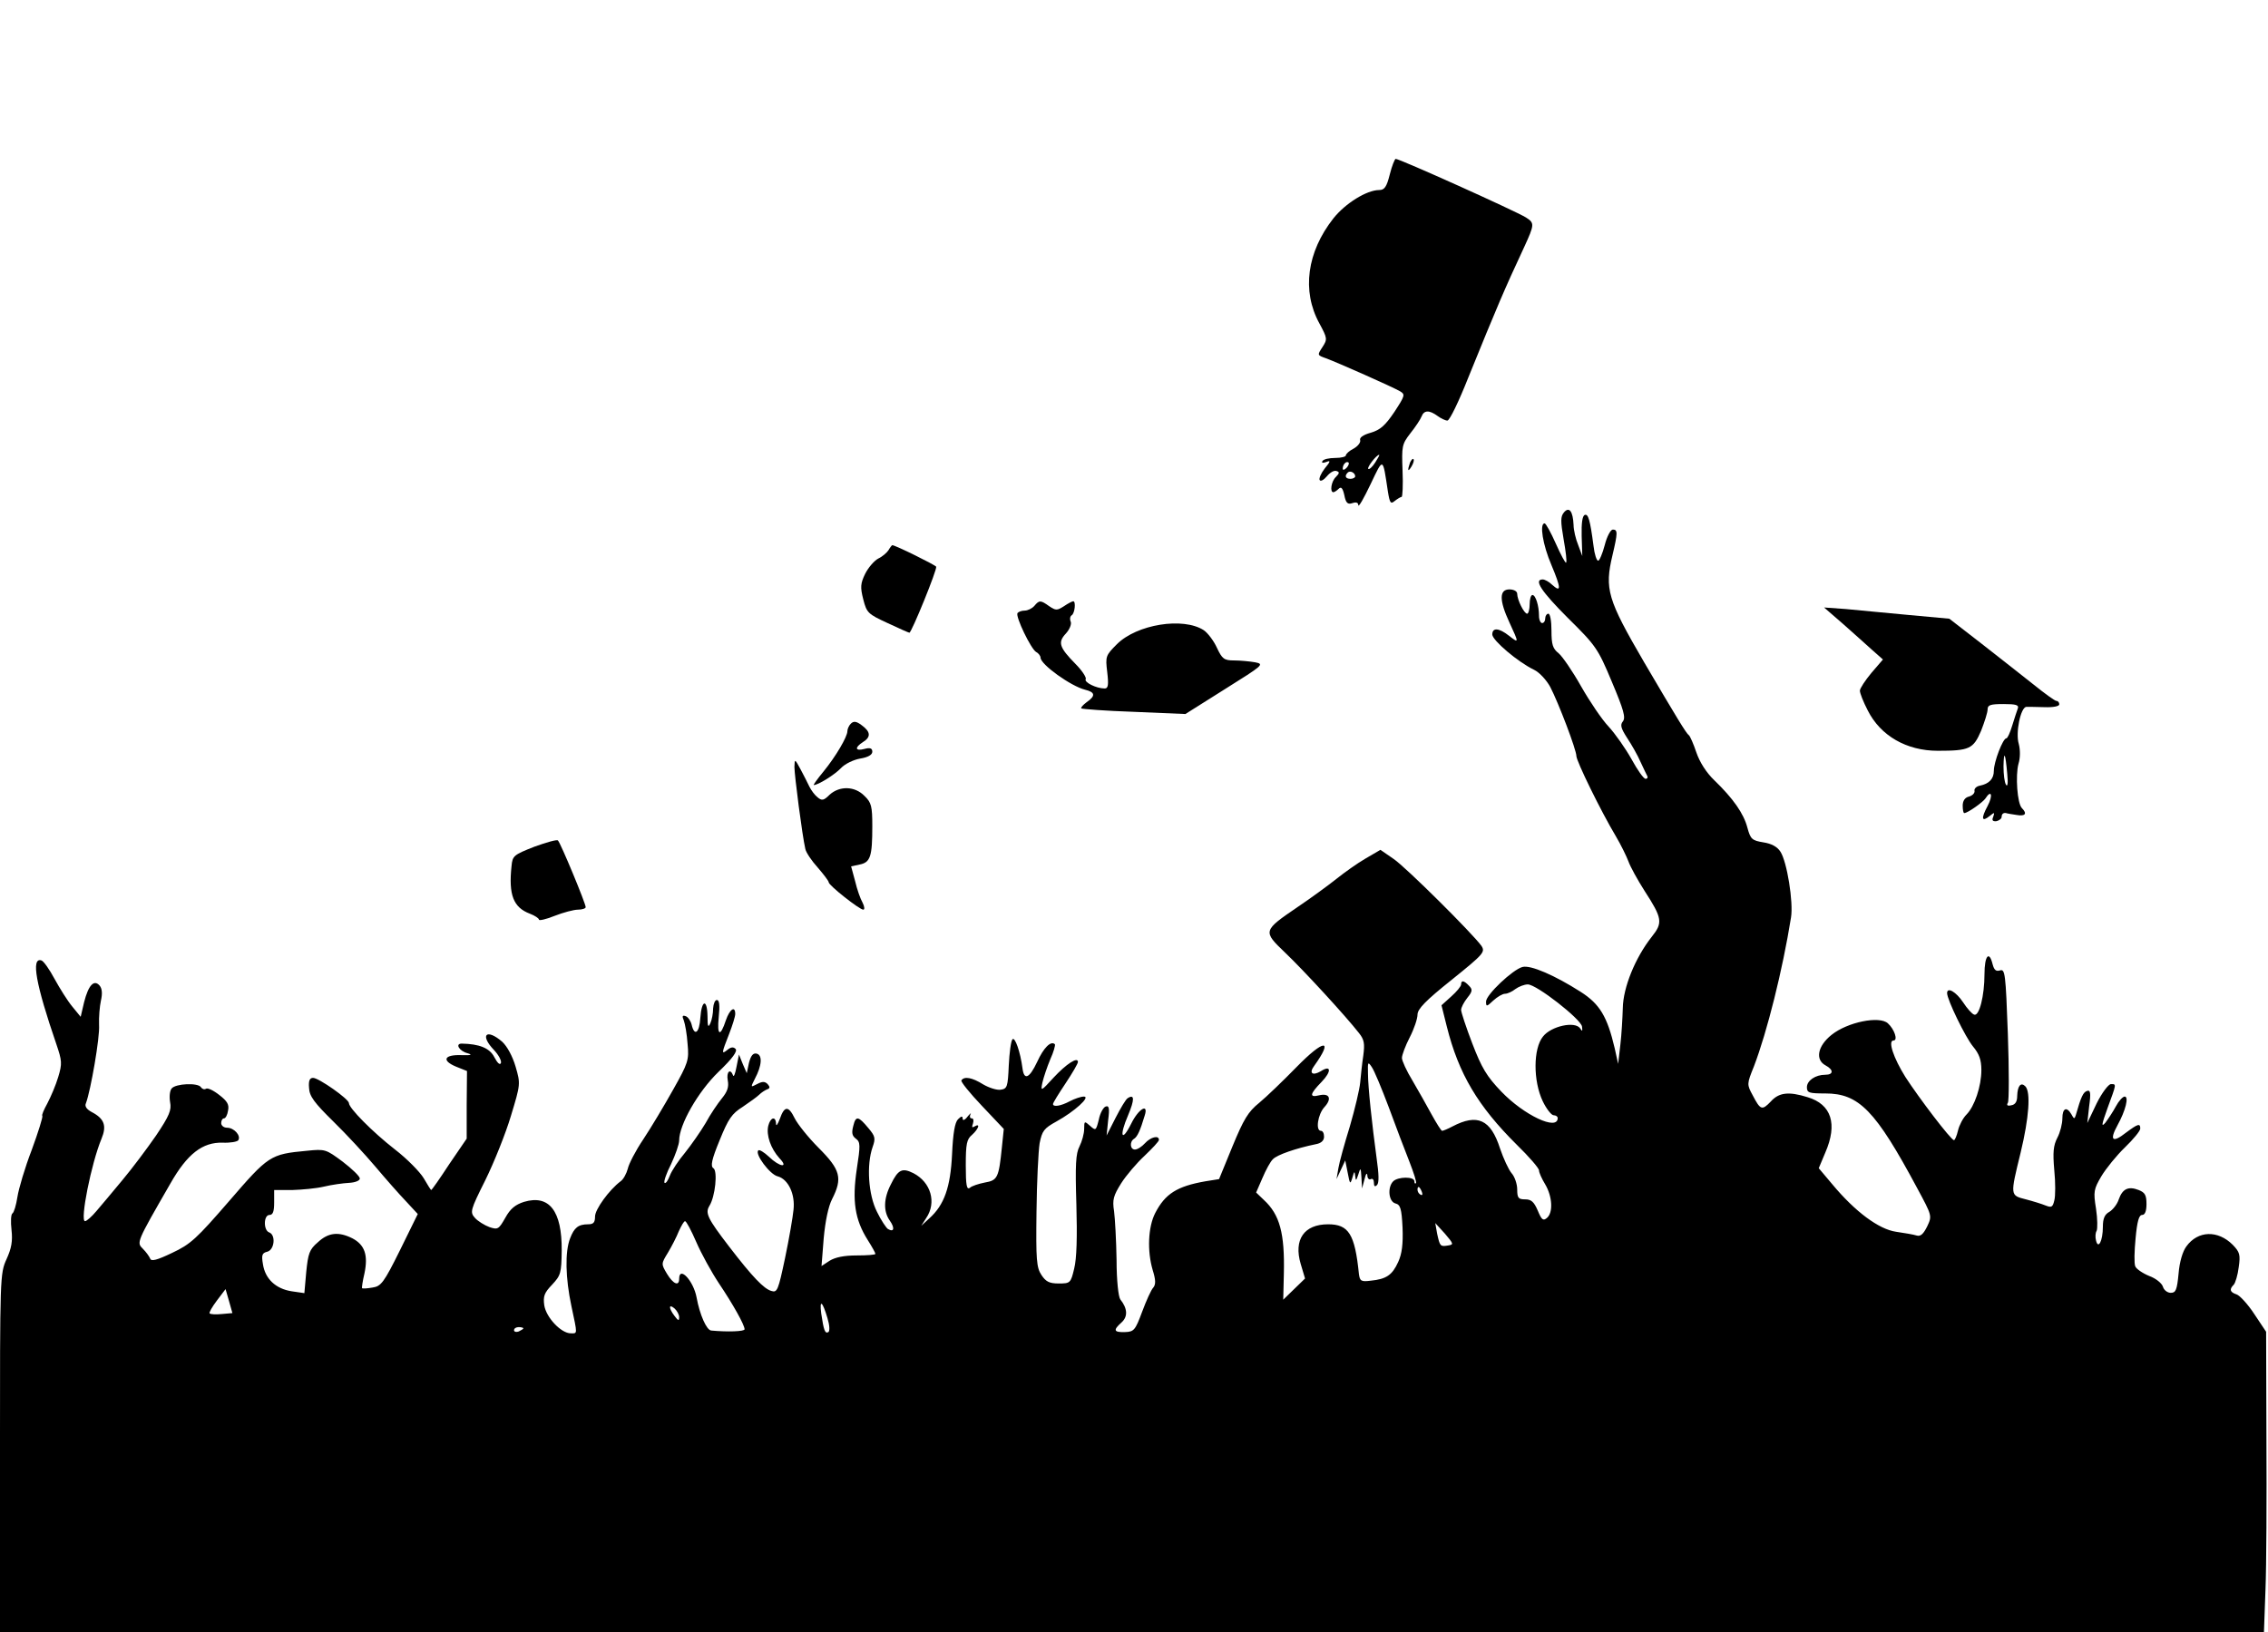 <?xml version="1.0" standalone="no"?>
<!DOCTYPE svg PUBLIC "-//W3C//DTD SVG 20010904//EN"
 "http://www.w3.org/TR/2001/REC-SVG-20010904/DTD/svg10.dtd">
<svg version="1.0" xmlns="http://www.w3.org/2000/svg"
 width="728pt" height="524pt" viewBox="0 0 728 524"
 preserveAspectRatio="xMidYMid meet">

<g transform="translate(0,524) scale(0.1,-0.1)"
fill="#000000" stroke="none">
<path d="M4461 4680 c-10 -40 -17 -50 -34 -50 -40 0 -109 -43 -147 -91 -85
-108 -102 -233 -45 -337 26 -48 26 -51 10 -76 -17 -26 -17 -26 11 -36 38 -14
214 -92 238 -106 17 -10 16 -14 -18 -66 -29 -43 -45 -58 -76 -67 -25 -7 -37
-16 -34 -24 2 -7 -7 -19 -21 -27 -14 -7 -25 -17 -25 -22 0 -4 -15 -8 -34 -8
-19 0 -38 -4 -41 -10 -4 -6 1 -7 12 -3 15 6 14 2 -5 -21 -12 -16 -19 -32 -16
-37 3 -5 13 0 23 12 10 12 23 20 31 17 10 -3 10 -7 -2 -19 -15 -14 -20 -49 -8
-49 3 0 11 5 17 11 8 8 13 2 18 -20 5 -26 11 -31 26 -26 12 4 19 2 19 -7 1 -7
18 23 39 67 42 88 39 89 56 -23 6 -37 9 -41 22 -30 9 7 19 13 22 13 3 0 5 38
3 84 -3 79 -2 85 25 120 16 20 32 44 36 54 8 21 25 21 51 2 11 -8 25 -15 32
-15 7 0 37 62 67 138 93 229 116 283 179 418 34 74 34 78 6 96 -34 21 -405
188 -418 188 -3 0 -12 -22 -19 -50z m-47 -925 c-9 -14 -19 -23 -22 -20 -5 4
26 45 35 45 2 0 -4 -11 -13 -25z m-92 -17 c-7 -7 -12 -8 -12 -2 0 6 3 14 7 17
3 4 9 5 12 2 2 -3 -1 -11 -7 -17z m28 -27 c0 -4 -7 -8 -15 -8 -16 0 -20 9 -9
20 8 8 24 -1 24 -12z"/>
<path d="M4526 3755 c-9 -26 -7 -32 5 -12 6 10 9 21 6 23 -2 3 -7 -2 -11 -11z"/>
<path d="M5020 3595 c-11 -13 -11 -28 -1 -86 7 -39 11 -72 8 -75 -2 -3 -17 25
-33 61 -16 36 -32 65 -36 65 -17 0 -6 -69 22 -134 31 -74 32 -90 2 -63 -10 10
-24 17 -30 17 -30 0 -5 -38 81 -124 89 -88 96 -97 141 -205 38 -90 45 -115 35
-127 -9 -11 -6 -22 14 -53 14 -21 34 -56 43 -77 10 -22 20 -42 22 -46 2 -5 -1
-8 -6 -8 -6 0 -26 28 -45 63 -19 34 -52 81 -73 104 -22 23 -61 81 -89 130 -27
48 -60 96 -72 106 -19 15 -23 28 -23 73 0 30 -4 54 -10 54 -5 0 -10 -7 -10
-15 0 -8 -4 -15 -10 -15 -5 0 -10 10 -10 23 0 33 -11 67 -21 67 -5 0 -9 -13
-9 -30 0 -16 -4 -30 -8 -30 -10 0 -32 45 -32 64 0 8 -11 14 -25 14 -33 0 -33
-35 0 -106 31 -67 31 -68 -1 -43 -33 26 -54 27 -54 4 1 -19 82 -88 134 -113
17 -8 40 -33 52 -55 27 -52 84 -202 84 -222 0 -16 78 -176 127 -258 16 -27 34
-64 40 -80 6 -17 29 -59 52 -95 57 -88 59 -102 23 -147 -53 -67 -92 -163 -93
-229 -1 -32 -4 -86 -8 -119 l-7 -60 -11 50 c-24 102 -48 142 -109 181 -83 53
-161 87 -187 80 -31 -8 -117 -89 -117 -111 0 -17 2 -17 23 3 13 12 30 22 38
22 8 0 23 7 33 15 11 8 29 15 40 15 28 0 170 -111 174 -135 2 -16 1 -17 -6 -6
-17 24 -93 7 -119 -26 -32 -39 -32 -143 -1 -208 12 -25 28 -45 35 -45 7 0 13
-4 13 -9 0 -42 -108 9 -181 85 -47 49 -63 76 -93 154 -20 52 -36 101 -36 108
0 8 9 25 20 39 17 21 17 27 5 39 -16 17 -25 18 -25 4 0 -6 -14 -23 -32 -39
l-31 -28 17 -68 c38 -152 100 -256 225 -380 39 -38 71 -75 71 -82 0 -7 9 -27
20 -45 23 -39 26 -91 5 -108 -12 -10 -17 -5 -29 24 -12 28 -21 36 -40 36 -22
0 -26 4 -26 32 0 17 -8 41 -18 52 -10 12 -26 47 -37 79 -30 94 -73 113 -153
71 -15 -8 -30 -14 -33 -14 -3 0 -18 24 -34 53 -15 28 -43 77 -61 108 -19 31
-34 64 -34 73 0 9 11 39 25 66 14 27 25 60 25 73 0 18 26 45 110 112 103 83
108 89 95 109 -29 40 -242 252 -282 279 l-42 29 -48 -28 c-26 -15 -68 -45 -93
-65 -25 -20 -81 -61 -124 -90 -113 -77 -113 -78 -41 -147 58 -55 195 -204 237
-258 17 -21 19 -34 14 -72 -4 -26 -8 -65 -10 -87 -2 -22 -17 -85 -33 -140 -17
-55 -34 -116 -37 -135 l-6 -35 14 30 14 30 8 -40 c7 -37 8 -38 15 -15 6 21 7
22 9 5 2 -17 3 -16 10 5 7 23 8 23 10 -10 l2 -35 8 30 c4 17 8 22 9 12 0 -10
6 -15 11 -12 6 3 10 -2 10 -11 0 -12 3 -15 10 -8 7 7 6 35 -1 84 -15 111 -28
230 -28 275 -1 36 0 38 12 20 8 -11 32 -69 55 -130 22 -60 52 -139 66 -174 14
-36 24 -67 21 -69 -3 -3 -5 0 -5 6 0 16 -53 15 -68 0 -19 -19 -15 -65 7 -71
16 -4 20 -16 23 -78 2 -53 -2 -84 -14 -110 -19 -42 -38 -55 -88 -60 -31 -4
-35 -1 -38 21 -13 129 -33 160 -99 160 -77 0 -111 -49 -88 -127 l14 -47 -35
-34 -35 -34 2 84 c3 129 -13 189 -64 236 l-25 24 20 46 c11 26 26 54 34 61 13
14 74 35 137 48 18 3 27 12 27 24 0 11 -4 19 -10 19 -18 0 -10 53 11 76 25 27
17 46 -17 38 -32 -8 -30 4 8 43 33 34 31 56 -3 34 -26 -15 -38 -6 -21 17 64
89 32 87 -56 -3 -43 -44 -97 -96 -120 -115 -36 -29 -50 -53 -86 -140 l-43
-105 -44 -7 c-91 -16 -129 -40 -161 -102 -23 -45 -26 -122 -8 -183 10 -32 10
-46 2 -56 -7 -7 -23 -43 -36 -78 -22 -59 -26 -64 -55 -65 -36 -1 -39 6 -11 31
21 19 19 45 -4 74 -6 8 -12 60 -12 127 -1 62 -5 133 -8 156 -6 37 -2 50 23 90
16 25 50 65 75 88 25 24 46 46 46 51 0 16 -27 9 -45 -11 -10 -11 -24 -20 -32
-20 -16 0 -18 26 -2 35 10 7 19 26 33 73 14 42 -19 24 -43 -25 -31 -62 -39
-40 -10 27 21 50 21 69 -1 55 -6 -3 -23 -32 -39 -63 l-29 -57 5 49 c5 38 3 48
-8 44 -7 -2 -18 -21 -22 -42 -9 -36 -10 -36 -28 -20 -18 16 -19 16 -19 -10 0
-15 -7 -40 -15 -56 -12 -23 -14 -59 -10 -187 3 -103 1 -174 -7 -205 -11 -47
-13 -48 -50 -48 -30 0 -41 6 -55 27 -16 24 -18 49 -16 203 1 96 6 195 10 220
8 40 14 48 54 70 58 32 111 80 88 80 -9 0 -30 -7 -45 -15 -30 -16 -54 -19 -54
-9 0 4 18 33 40 66 22 33 40 64 40 69 0 18 -37 -6 -78 -50 -41 -45 -42 -45
-36 -16 4 17 15 50 25 74 11 24 17 46 15 49 -13 12 -36 -11 -57 -57 -25 -53
-42 -60 -47 -20 -7 53 -24 101 -32 93 -5 -5 -10 -43 -12 -84 -3 -69 -5 -75
-26 -78 -12 -2 -37 6 -56 17 -35 22 -61 27 -70 13 -3 -4 27 -41 66 -82 l70
-74 -6 -58 c-10 -99 -14 -107 -55 -114 -20 -4 -42 -11 -48 -17 -10 -7 -13 8
-13 72 0 69 3 84 20 98 21 19 28 39 8 27 -8 -5 -9 -2 -5 9 3 10 2 17 -4 17 -6
0 -7 6 -4 13 4 6 -1 3 -9 -7 -9 -12 -16 -14 -16 -7 0 9 -4 9 -15 -2 -10 -10
-16 -45 -19 -112 -5 -106 -25 -163 -73 -206 l-26 -24 16 25 c34 50 15 115 -41
144 -36 18 -49 12 -72 -35 -24 -46 -25 -87 -4 -117 17 -24 14 -39 -6 -27 -5 3
-22 28 -35 55 -28 55 -34 151 -14 208 10 28 8 35 -13 60 -33 40 -41 41 -49 8
-6 -22 -4 -32 8 -41 15 -11 15 -21 3 -99 -15 -101 -6 -161 35 -226 14 -22 25
-42 25 -45 0 -3 -27 -5 -60 -5 -41 0 -69 -6 -87 -17 l-26 -17 7 89 c5 55 15
103 27 126 34 67 27 94 -43 164 -34 34 -68 77 -77 95 -20 41 -33 41 -48 -2 -7
-18 -12 -25 -12 -15 -1 25 -18 21 -25 -7 -7 -30 8 -73 36 -104 31 -32 1 -29
-34 5 -15 14 -31 24 -34 20 -12 -11 37 -77 62 -83 34 -9 57 -57 51 -108 -2
-22 -14 -92 -27 -154 -22 -104 -25 -112 -44 -106 -24 7 -60 44 -136 143 -69
90 -77 107 -63 130 19 30 27 112 13 121 -10 6 -6 27 20 90 28 69 39 85 74 107
22 15 46 32 53 39 7 7 18 14 25 17 10 3 10 8 2 17 -9 9 -17 9 -34 0 -21 -11
-21 -11 -7 17 23 43 25 77 5 81 -11 2 -18 -7 -24 -30 l-7 -33 -13 30 -12 30
-8 -40 c-4 -22 -9 -34 -11 -27 -9 24 -22 11 -17 -16 4 -21 -1 -36 -19 -58 -13
-16 -37 -51 -52 -79 -16 -27 -46 -70 -66 -95 -21 -25 -43 -58 -49 -74 -6 -16
-13 -26 -17 -23 -3 4 6 31 21 60 14 30 26 64 26 76 0 50 60 156 126 220 46 44
62 67 55 74 -7 7 -15 6 -26 -3 -20 -16 -19 -11 5 50 11 28 20 57 20 65 0 28
-18 15 -30 -20 -18 -55 -29 -50 -23 10 4 38 2 55 -6 55 -6 0 -11 -12 -12 -27
0 -16 -4 -37 -9 -48 -7 -15 -9 -10 -9 23 -1 57 -19 53 -23 -5 -3 -49 -19 -61
-28 -22 -3 12 -12 25 -19 27 -11 4 -12 0 -6 -14 4 -11 10 -44 12 -75 5 -52 2
-61 -47 -148 -28 -50 -71 -122 -95 -158 -25 -37 -47 -80 -50 -95 -4 -15 -14
-34 -23 -40 -37 -28 -82 -90 -82 -113 0 -19 -5 -25 -22 -25 -32 0 -45 -11 -58
-45 -17 -43 -15 -128 4 -217 20 -94 20 -88 -2 -88 -31 0 -79 51 -85 90 -4 29
0 40 25 66 28 30 30 37 31 110 1 127 -40 180 -121 156 -28 -9 -44 -22 -60 -51
-21 -37 -24 -39 -51 -30 -16 6 -37 19 -46 29 -17 19 -16 24 33 122 28 57 65
149 82 206 31 102 31 103 15 158 -10 34 -27 65 -43 80 -51 44 -73 22 -26 -27
14 -15 24 -33 22 -41 -3 -8 -11 -1 -21 18 -15 30 -49 43 -105 44 -22 0 -8 -24
19 -31 17 -5 11 -7 -20 -6 -55 2 -65 -17 -17 -37 l35 -14 -1 -109 0 -108 -56
-82 c-30 -46 -56 -83 -58 -83 -1 0 -12 17 -24 38 -12 20 -53 62 -92 92 -73 57
-148 133 -148 149 0 13 -97 81 -115 81 -11 0 -15 -9 -13 -32 1 -27 17 -48 78
-108 42 -41 102 -106 135 -145 32 -38 76 -88 98 -111 l38 -41 -57 -116 c-52
-105 -61 -116 -88 -120 -17 -3 -32 -4 -34 -2 -1 1 2 23 8 48 12 58 1 91 -39
112 -44 22 -77 19 -111 -13 -27 -23 -31 -36 -37 -95 l-6 -68 -41 6 c-51 8 -85
40 -92 87 -5 29 -3 36 14 40 23 6 28 54 6 62 -19 7 -18 56 1 56 11 0 15 11 15
40 l0 40 58 0 c31 1 77 5 102 11 25 6 61 11 80 12 20 1 35 7 35 14 0 7 -25 31
-55 54 -54 40 -56 41 -115 35 -118 -11 -123 -15 -250 -162 -104 -120 -123
-138 -183 -166 -48 -23 -67 -28 -70 -18 -3 7 -13 21 -23 31 -21 21 -22 19 88
210 54 95 103 133 168 131 24 -1 47 3 50 8 9 15 -14 40 -36 40 -11 0 -19 7
-19 15 0 8 4 15 9 15 5 0 11 11 13 25 4 19 -2 30 -28 50 -19 15 -38 24 -43 20
-5 -3 -12 -1 -16 5 -9 15 -81 12 -94 -4 -6 -7 -8 -26 -5 -44 5 -25 -2 -43 -45
-107 -29 -42 -77 -106 -108 -143 -31 -37 -68 -82 -83 -99 -15 -18 -32 -33 -37
-33 -17 0 20 186 53 265 17 41 9 64 -31 85 -17 9 -24 19 -19 29 15 40 45 211
42 251 -1 25 2 60 6 78 5 22 4 38 -4 48 -18 21 -36 2 -50 -53 l-11 -47 -27 33
c-15 18 -40 58 -57 89 -16 30 -35 57 -42 59 -34 11 -18 -77 48 -269 18 -53 19
-62 6 -105 -8 -27 -24 -64 -35 -85 -11 -20 -19 -38 -16 -40 2 -3 -13 -52 -34
-109 -22 -57 -42 -125 -46 -151 -4 -26 -11 -50 -16 -53 -5 -3 -6 -27 -3 -53 4
-36 0 -59 -16 -94 -21 -46 -21 -58 -21 -622 l0 -576 3634 0 3633 0 5 138 c3
75 4 292 3 482 l-1 345 -38 57 c-21 32 -47 60 -57 63 -21 7 -24 16 -9 31 5 5
13 31 16 56 6 41 3 49 -19 72 -48 48 -112 46 -149 -5 -12 -16 -22 -50 -25 -87
-5 -53 -9 -62 -25 -62 -11 0 -22 9 -25 19 -3 11 -22 27 -44 35 -22 9 -42 23
-45 31 -4 9 -3 49 1 90 5 55 11 75 21 75 9 0 14 12 14 35 0 29 -5 37 -25 45
-33 13 -52 4 -64 -30 -5 -16 -19 -33 -30 -40 -15 -8 -21 -21 -21 -48 0 -45
-15 -74 -22 -44 -3 11 -2 25 2 31 3 7 3 38 -2 71 -9 55 -7 63 17 104 15 25 49
67 76 93 27 26 49 53 49 60 0 18 -7 16 -46 -13 -43 -34 -54 -25 -27 24 26 47
37 92 23 92 -6 0 -19 -14 -28 -31 -9 -17 -25 -41 -34 -53 -14 -16 -12 -6 7 47
29 79 29 77 11 77 -8 0 -29 -28 -46 -62 l-30 -63 6 54 c6 43 4 53 -7 49 -12
-4 -19 -18 -36 -78 -4 -13 -6 -12 -14 3 -15 26 -29 20 -29 -13 0 -17 -7 -45
-16 -62 -13 -25 -15 -47 -10 -104 4 -40 4 -84 0 -98 -5 -21 -9 -23 -27 -16
-12 5 -41 14 -64 20 -51 13 -51 11 -17 150 27 112 33 195 15 213 -14 14 -25 2
-26 -31 0 -18 -6 -28 -19 -30 -12 -3 -16 0 -11 8 4 6 4 106 0 221 -7 194 -9
209 -25 204 -13 -4 -19 1 -24 20 -11 45 -26 27 -26 -32 0 -70 -17 -136 -33
-130 -7 2 -23 20 -36 40 -22 33 -51 50 -51 29 0 -21 59 -142 83 -171 20 -24
27 -43 27 -76 0 -52 -22 -117 -48 -143 -11 -11 -23 -34 -27 -51 -4 -17 -10
-31 -13 -31 -10 1 -112 135 -156 203 -38 61 -57 117 -38 117 15 0 3 36 -18 55
-27 25 -130 4 -181 -37 -45 -36 -53 -80 -19 -98 26 -14 26 -30 -1 -30 -32 0
-59 -19 -59 -40 0 -18 7 -20 59 -20 108 0 161 -54 295 -304 48 -89 48 -89 32
-123 -12 -24 -21 -33 -34 -29 -9 3 -39 8 -66 12 -55 8 -131 64 -205 153 l-43
51 21 50 c40 92 20 155 -57 178 -61 19 -92 15 -118 -14 -28 -29 -33 -28 -58
20 -19 35 -19 36 4 93 42 110 92 309 119 478 8 49 -13 179 -34 211 -10 16 -29
26 -55 30 -36 6 -41 10 -51 47 -12 46 -46 94 -106 152 -26 25 -47 58 -58 90
-9 27 -20 52 -24 55 -8 5 -40 58 -144 235 -117 201 -127 234 -101 343 17 72
17 82 1 82 -7 0 -19 -22 -26 -50 -7 -27 -17 -50 -21 -50 -5 0 -12 21 -15 48
-11 84 -17 103 -28 99 -8 -3 -11 -27 -10 -68 l2 -64 -13 35 c-8 19 -15 49 -15
65 -2 44 -14 60 -31 40z m-456 -2181 c3 -8 2 -12 -4 -9 -6 3 -10 10 -10 16 0
14 7 11 14 -7z m-2329 -161 c16 -37 49 -97 73 -133 45 -67 82 -133 82 -147 0
-7 -54 -9 -107 -4 -15 1 -37 51 -47 106 -10 54 -56 103 -56 60 0 -25 -19 -17
-39 16 -19 32 -19 32 3 68 12 20 28 51 35 69 8 17 16 32 20 32 4 0 20 -30 36
-67z m2413 -11 c-25 -4 -26 -3 -35 38 l-6 34 31 -34 c28 -33 29 -35 10 -38z
m-3936 -220 c-19 -2 -36 -1 -39 2 -3 2 8 21 23 41 l28 37 11 -38 11 -39 -34
-3z m1944 -13 c7 -23 8 -41 3 -45 -11 -6 -15 6 -23 60 -6 47 4 39 20 -15z
m-476 3 c0 -13 -3 -12 -15 4 -19 25 -19 40 0 24 8 -7 15 -20 15 -28z m-500
-36 c0 -2 -7 -6 -15 -10 -8 -3 -15 -1 -15 4 0 6 7 10 15 10 8 0 15 -2 15 -4z"/>
<path d="M2852 3474 c-5 -8 -20 -21 -33 -27 -13 -7 -32 -29 -42 -49 -15 -31
-16 -43 -6 -82 11 -43 15 -47 78 -76 36 -17 68 -31 70 -31 7 0 90 204 86 212
-4 6 -131 69 -141 69 -1 0 -7 -7 -12 -16z"/>
<path d="M3320 3295 c-7 -8 -21 -15 -31 -15 -10 0 -20 -4 -23 -8 -7 -11 43
-115 60 -125 8 -4 14 -13 14 -18 0 -22 98 -92 143 -103 33 -8 34 -20 5 -40
-12 -9 -20 -18 -17 -20 2 -2 78 -8 169 -11 l165 -7 127 80 c123 77 127 80 97
86 -17 3 -48 6 -68 6 -32 0 -38 5 -55 41 -10 22 -29 47 -42 56 -66 43 -215 19
-279 -45 -36 -36 -37 -39 -31 -89 5 -42 3 -53 -8 -53 -27 0 -67 20 -61 30 3 5
-12 28 -33 49 -52 53 -57 69 -31 97 12 13 19 30 16 38 -4 9 -2 18 3 21 10 6
14 45 5 45 -3 0 -17 -7 -30 -16 -22 -14 -26 -14 -47 0 -28 20 -32 20 -48 1z"/>
<path d="M5915 3238 c33 -29 75 -67 94 -84 l35 -31 -37 -43 c-20 -24 -37 -50
-37 -57 0 -8 11 -36 25 -63 41 -82 125 -130 225 -130 102 0 114 6 139 64 11
28 21 59 21 69 0 14 9 17 51 17 40 0 50 -3 46 -14 -3 -8 -11 -32 -18 -55 -7
-23 -15 -41 -19 -41 -11 0 -40 -76 -40 -104 0 -26 -15 -42 -45 -48 -11 -2 -19
-10 -17 -17 1 -7 -7 -15 -18 -18 -13 -3 -20 -14 -20 -29 0 -13 2 -24 5 -24 11
0 60 35 68 47 19 30 25 10 7 -24 -22 -41 -19 -53 7 -32 15 12 16 12 11 -3 -5
-11 -2 -15 10 -14 9 2 17 8 17 14 0 10 7 15 18 11 1 0 14 -3 30 -5 28 -5 35 4
17 22 -15 15 -21 105 -11 142 6 19 6 45 1 64 -11 36 6 117 24 119 6 0 32 0 59
-1 28 -1 47 3 47 9 0 6 -4 11 -9 11 -5 0 -38 24 -74 53 -36 28 -111 88 -168
132 l-102 79 -131 12 c-72 7 -162 15 -201 19 l-70 5 60 -52z m528 -482 c3 -30
1 -43 -4 -35 -5 8 -8 34 -8 59 1 53 6 44 12 -24z"/>
<path d="M2731 2917 c-6 -6 -11 -17 -11 -24 0 -18 -37 -81 -77 -130 -20 -24
-33 -43 -31 -43 14 0 67 33 87 54 13 14 40 27 62 31 25 4 39 12 39 22 0 11 -7
14 -25 9 -30 -8 -33 4 -5 22 26 16 25 33 -4 54 -17 13 -26 14 -35 5z"/>
<path d="M2550 2778 c0 -26 25 -220 35 -263 2 -11 20 -38 40 -60 19 -22 35
-43 35 -47 0 -10 99 -88 111 -88 5 0 4 10 -2 22 -7 12 -18 43 -24 69 l-13 48
28 6 c34 7 40 26 40 123 0 64 -3 76 -25 97 -31 32 -80 33 -112 4 -19 -19 -25
-20 -39 -8 -9 7 -20 22 -26 34 -5 11 -18 36 -28 55 -19 35 -19 35 -20 8z"/>
<path d="M1715 2522 c-66 -26 -70 -29 -73 -62 -10 -93 6 -133 59 -153 16 -6
29 -15 29 -19 0 -4 23 1 50 12 28 11 62 20 75 20 14 0 25 4 25 8 0 12 -80 205
-89 214 -3 4 -37 -6 -76 -20z"/>
</g>
</svg>
